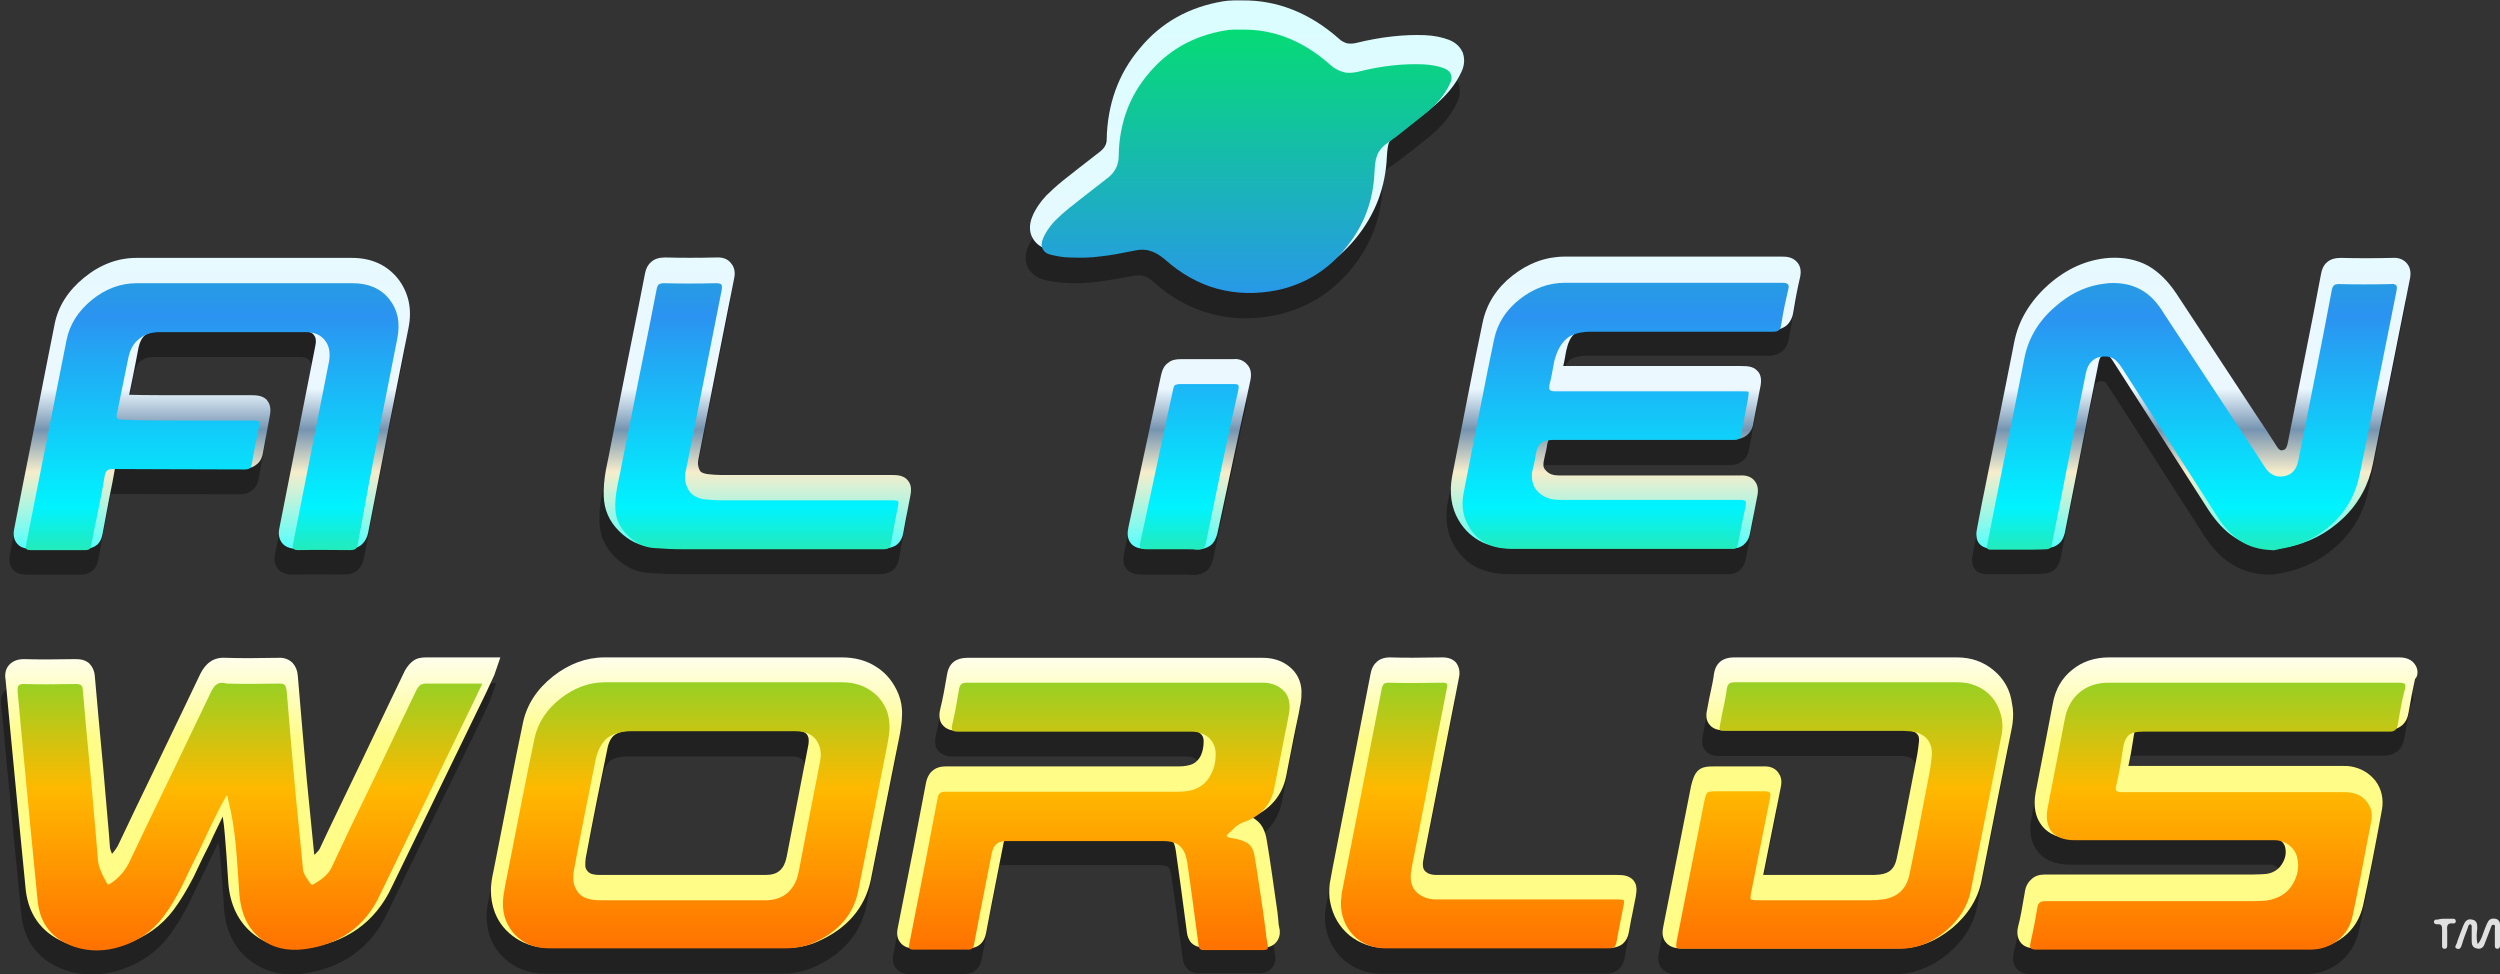 <?xml version="1.0" encoding="utf-8"?>
<!-- Generator: Adobe Illustrator 24.0.3, SVG Export Plug-In . SVG Version: 6.00 Build 0)  -->
<svg version="1.1" id="Layer_1" xmlns="http://www.w3.org/2000/svg" xmlns:xlink="http://www.w3.org/1999/xlink" x="0px" y="0px"
	 viewBox="0 0 582.6 227" style="enable-background:new 0 0 582.6 227;" xml:space="preserve">
<rect x="0" y="0" width="582.6" height="227" fill="#333333" stroke="none"/>
<style type="text/css">
	.st0{fill:#212121;}
	.st1{fill:url(#SVGID_1_);}
	.st2{fill:url(#SVGID_2_);}
	.st3{fill:url(#SVGID_3_);}
	.st4{fill:url(#SVGID_4_);}
	.st5{fill:url(#SVGID_5_);}
	.st6{fill:url(#SVGID_6_);}
	.st7{fill:url(#SVGID_7_);}
	.st8{fill:url(#SVGID_8_);}
	.st9{fill:url(#SVGID_9_);}
	.st10{fill:url(#SVGID_10_);}
	.st11{fill:url(#SVGID_11_);}
	.st12{fill:url(#SVGID_12_);}
	.st13{fill:url(#SVGID_13_);}
	.st14{fill-rule:evenodd;clip-rule:evenodd;fill:#E0E0E0;}
</style>
<g>
	<path class="st0" d="M375.9,209.9l-40.4,0c-1.6,0-2,0-2,0c-1.7-0.1-2.2-0.7-2.4-0.9c-0.3-0.3-0.6-0.8-0.5-2
		c0.1-0.5,0.2-1.1,0.3-1.7c3.1-15.9,5.8-29.7,8.1-41.4c0.3-1.4,0-2.6-0.7-3.5c-0.7-0.8-1.8-1.2-3.1-1.2c-5.1,0.1-9.2,0.1-12.3,0
		c-1.6,0-2.7,0.6-3.2,1.2c-0.7,0.6-1.1,1.5-1.3,2.6c-1.9,10-4.9,25-8.8,45c-0.5,2.6-0.6,3.4-0.7,3.8c-0.2,1.6-0.2,3.2,0.1,4.5
		c0.6,3.1,2.1,5.7,4.5,7.7c2.4,1.9,5.2,2.9,8.4,2.9c1.9,0,10.4,0,26,0c14.6,0,23.3,0,26.2,0c0,0,0.1,0,0.1,0c1.1,0,2.1-0.3,2.9-0.9
		c0.8-0.7,1.3-1.6,1.5-2.8c0.2-1.1,0.7-3.9,1.6-8.3c0.2-1.3,0.4-2.7-0.6-3.8C378.6,210,377.2,209.9,375.9,209.9z"/>
	<path class="st0" d="M299.4,161.3c-1.6-1.3-3.7-2-6.1-2h-34.4c-18.1,0-29.4,0-34.5,0c-1.3,0-2.3,0.3-3.1,0.9
		c-0.9,0.7-1.4,1.7-1.6,3c-0.5,3-1,5.7-1.6,8.1c-0.4,1.7-0.1,3.1,0.8,3.9c1,1,2.3,1.1,3.3,1.1c5.2,0,16.8,0,35.5,0
		c10.5,0,16.8,0,18.9,0c1,0,1.7,0.2,2.2,0.7c0.3,0.3,0.7,0.7,0.7,1.8c0,1.4-0.3,2.7-0.9,3.7c-0.5,0.8-1.1,1.3-1.8,1.6
		c-0.8,0.3-1.8,0.5-3,0.5c-20,0-38.3,0-54.3,0c-1.2,0-2.1,0.2-2.9,0.8c-0.9,0.6-1.5,1.6-1.8,3c-1.6,8.5-3.8,19.9-6.6,33.9
		c-0.1,0.5-0.4,2,0.5,3.2c0.5,0.7,1.4,1.5,3.2,1.5c0,0,0.1,0,0.1,0c4.2,0,8.4,0,12.6,0c1.6,0,2.5-0.6,3-1.1c0.6-0.6,1-1.4,1.2-2.5
		c0.2-1.3,1.6-8.3,4.1-21.1c0.1-0.4,0.1-0.5,0.2-0.6c0.1,0,0.2-0.1,0.5-0.1c20.3,0,32.5,0,36.5,0c1.5,0,2,0.4,2.1,0.4
		c0.3,0.2,0.6,0.9,0.8,2.2c0.6,4.2,1.5,10.6,2.6,19.1c0.1,1,0.5,1.8,1,2.4c0.5,0.5,1.4,1.1,2.9,1.1c5.5,0,10.2,0,13.8,0
		c2.2,0.1,3.1-1.1,3.5-1.8c0.6-1.1,0.5-2.2,0.3-2.9c-0.1-0.4-0.2-1-0.2-1.6c-0.1-1-0.2-1.7-0.2-1.9l-1.2-8.4
		c-0.5-3.3-0.9-6.2-1.3-8.4c-0.3-1.9-1-3.5-2.2-4.5c-0.4-0.3-0.8-0.6-1.2-0.9c4.3-1.8,7-5.1,7.9-9.4c1.5-7.7,2.5-12.8,3-15
		c0.2-1.1,0.3-1.8,0.4-2l0-0.2c0.2-1,0.2-1.9,0.2-2.8C302.2,164.7,301.2,162.7,299.4,161.3z"/>
	<path class="st0" d="M463.6,162.2c-2.4-2-5.2-3-8.6-3c-1.9,0-10.6,0-25.8,0c-13.7,0-22.2,0-26.1,0c-1.3,0-2.3,0.3-3.1,0.9
		c-0.9,0.7-1.4,1.7-1.6,3.1c-0.1,1-0.4,2.3-0.7,3.8c-0.2,0.9-0.5,2.2-0.8,4c-0.3,1.3-0.5,2.7,0.5,3.9c1,1.2,2.4,1.3,3.7,1.3h41.3
		c0.6,0,1,0,1.1,0c1,0.1,1.8,0.3,2.2,0.8c0.2,0.2,0.6,0.5,0.5,1.8c-0.1,0.9-0.2,1.9-0.4,3c-0.1,0.6-0.3,1.6-0.6,3.1
		c-1.6,8.4-3,15.6-4.2,21.2c-0.5,2.3-1.6,3.4-3.9,3.7c-0.7,0.1-1.5,0.1-2.3,0.1l-24.9,0l4.1-20.5c0.1-0.5,0.4-2-0.5-3.2
		c-0.5-0.8-1.5-1.7-3.6-1.6c-1.5,0-3.4,0-5.6,0c-2.5,0-4.4,0-5.7,0c-1.7,0-2.9,0.1-3.8,0.9c-0.9,0.8-1.3,2-1.7,3.6l-6.5,32.9
		c-0.1,0.6-0.5,2.3,0.6,3.6c1.1,1.4,2.9,1.4,3.5,1.4c7.5,0,24.6,0,50.9,0c4.4,0,8.5-1.6,12.3-4.7c3.7-3.1,6.1-6.9,6.9-11.2
		c2.9-14.6,5-25.5,6.5-32.8c0.6-3,0.7-3.5,0.7-3.7c0.2-1.6,0.2-3.1-0.1-4.5C467.5,166.8,466,164.2,463.6,162.2z"/>
	<path class="st0" d="M561.6,160.6c-1.1-1.4-3-1.4-3.6-1.4c-3.8,0-14.9,0-34.1,0h-33.4c-3.4,0-6.3,1-8.6,2.9
		c-2.4,1.9-3.9,4.5-4.5,7.8c-0.9,4.6-2.2,11.6-4,20.7c-0.6,3.3-0.1,5.9,1.5,7.9c1.6,2,4.2,3,7.5,3h38.8c4.6,0,7.1,0,7.7,0
		c0.7,0,1.3,0.2,1.7,0.5c0.4,0.3,0.7,0.7,0.9,1.3c0.3,1.2,0.2,2.3-0.4,3.5c-0.6,1.2-1.4,2-2.6,2.5c-0.5,0.2-1.2,0.4-1.9,0.4
		c-0.3,0-1,0.1-2.6,0.1h-24.2c-9.7,0-17.7,0-24.2,0c-1.3,0-2.3,0.3-3.1,1c-0.8,0.7-1.4,1.6-1.6,2.9c-0.6,3.6-1.1,6.4-1.6,8.2
		c-0.4,1.7-0.1,3,0.8,4c1,1,2.4,1.1,3.3,1.1c9.4,0,30.8,0,63.7,0c3.1,0,5.8-0.9,8.1-2.7c2.3-1.8,3.8-4.3,4.5-7.3
		c1.3-6,2.8-13.5,4.4-22.4c0.4-2.4-0.1-4.7-1.5-6.6c-1.4-1.8-3.4-3-5.8-3.4c-0.5-0.1-1.1-0.1-1.7-0.1h-1.4c-24.6,0-40.6,0-48.7,0
		c0.4-1.8,0.8-4,1.2-6.7c0.1-0.9,0.3-1.4,0.4-1.5c0.2-0.1,0.6-0.2,1.5-0.2c28.6,0,47.9,0,57.4,0c1.4,0,2.5-0.4,3.3-1.1
		c0.8-0.7,1.3-1.7,1.5-3c0.6-3.5,1.1-6.1,1.5-7.8C562.4,163.8,562.8,162,561.6,160.6z"/>
	<path class="st0" d="M338.9,127.2c1.4,2.4,3.3,4.1,5.6,5.2c2,0.9,4.4,1.4,7,1.4l51.2,0c0.1,0,0.1,0,0.2,0c1.2,0,2.1-0.5,2.5-0.9
		c0.7-0.6,1.2-1.4,1.4-2.5c0.7-3.7,1.3-6.6,1.7-8.7c0.1-0.5,0.5-2.2-0.5-3.5c-0.7-1-1.9-1.5-3.5-1.4c-2.3,0-12.8,0-31,0h-11.2
		c-1.3,0-2.2-0.3-2.9-1c-0.6-0.5-0.8-1.1-0.7-2c0-0.1,0.1-0.6,0.3-1.5c0.3-1.1,0.4-1.8,0.5-2.3c0.1-0.9,0.3-1.3,0.4-1.5
		c0.2-0.1,0.6-0.1,1.5-0.1c21.9,0,35.5,0,41.6,0c1.2,0,2.2-0.3,3-0.9c0.6-0.5,1.4-1.3,1.6-2.9c0.6-3.1,1.1-5.7,1.5-7.8
		c0.3-1.3,0.7-3.3-0.7-4.5c-0.9-0.9-2.1-1-3.8-1c-15.2,0-29,0-41.3,0c0.1-0.3,0.1-0.6,0.2-0.9l0.5-2.7c0.4-1.8,1-3.1,1.8-3.8
		c0.8-0.6,2.2-1,4-1c21,0,35.3,0,42.3,0c1.4,0,2.5-0.4,3.4-1.2c0.7-0.7,1.2-1.6,1.4-2.9c0.5-3.1,1-5.7,1.5-7.8
		c0.6-2.2-0.1-3.4-0.7-4c-1-1.1-2.4-1.2-3.4-1.2c-3.8,0-12.5,0-25.8,0h-24.8c-4.4,0-8.5,1.5-12.2,4.4c-3.7,2.9-6.1,6.6-7,11
		c-1,4.7-2.2,10.7-3.6,17.9c-2.2,11.3-3.4,17.3-3.5,17.9C336.7,120.9,337.2,124.3,338.9,127.2z"/>
	<path class="st0" d="M243.3,65.2c1.5,0.4,3.1,0.6,4.8,0.7c2.5,0.2,5.2,0.1,8.2-0.3c2-0.3,4.6-0.7,7.8-1.3c0.9-0.2,1.7-0.2,2.4,0
		c0.7,0.2,1.4,0.6,2.2,1.3c4.1,3.7,8.6,6.2,13.4,7.5c2.7,0.7,5.4,1.1,8.2,1.1c2.4,0,4.8-0.3,7.2-0.8c6.9-1.5,12.8-5.1,17.4-10.7
		c4.6-5.6,7-12,7.3-19.1c0.1-1.9,0.3-2.7,0.4-3c0.2-0.7,0.6-1.2,1.2-1.6c1.3-0.9,2.9-2.1,4.6-3.4c1-0.8,2.4-1.9,4.4-3.5
		c3.1-2.5,5.4-5.2,6.8-8.3l0,0c0.9-1.9,0.6-3.5,0.3-4.4c-0.4-0.9-1.2-2.2-3.2-3c-1.6-0.6-3.4-1-5.6-1.1c-4.9-0.2-10.3,0.4-16,1.8
		c-0.8,0.2-1.5,0.2-2.2,0.1c-0.6-0.2-1.3-0.5-1.9-1.1c-6.8-6-14.4-9-22.5-8.9l-2,0c-0.9,0-1.7,0.1-2.4,0.2
		c-7.9,1.3-14.5,4.9-19.5,11c-5,5.9-7.5,13-7.7,21.1c0,1.2-0.5,2.1-1.5,2.9c-3.9,3-6.8,5.3-8.7,6.8c-1.6,1.3-2.9,2.5-3.9,3.5
		c-1.4,1.5-2.5,3.1-3.2,4.8c-0.9,2.1-0.6,3.8-0.1,4.8C240,63.2,241,64.6,243.3,65.2z"/>
	<path class="st0" d="M463.1,133.8c0.7,0,2.9,0,6.4,0c2.7,0,5,0,6.7-0.1c1.6-0.1,2.5-0.8,3.1-1.5c0.4-0.6,0.7-1.2,0.9-2.1l2.2-11.1
		c2.5-12.7,4.4-22.3,5.7-28.7c0.2-0.9,0.5-1.2,0.6-1.2c0.1-0.1,0.4-0.3,1.4-0.2c0.1,0,0.2,0,0.5,0.2c0.1,0.1,0.4,0.4,0.9,1.2
		l22.2,34.6c1.8,2.7,3.8,4.9,6,6.3c2.5,1.7,5.4,2.6,8.7,2.7c0.2,0,0.4,0,0.7,0c0.4,0,0.9,0,1.3-0.1c0.3-0.1,0.8-0.2,1.5-0.3
		c5-0.9,9.4-3.2,13.1-6.7c3.7-3.5,6-7.8,7-12.8c1-4.9,1.7-8.5,2.2-10.9l6.4-32.1c0.3-1.4,0.1-2.6-0.6-3.5c-0.8-1-1.9-1.5-3.5-1.4
		c-4.2,0.1-8.3,0.1-12,0c-1.3,0-2.4,0.3-3.2,1l-0.1,0.1c-0.7,0.6-1.1,1.5-1.3,2.6c-1.3,6.9-2.4,12.6-3.3,17l-4.5,22.6
		c-0.3,1.3-0.7,1.4-1.1,1.5c-0.3,0.1-0.8,0.2-1.5-1c-0.5-0.8-1.2-1.9-2-3.1c-1.1-1.7-1.8-2.7-2-3l-19.4-29.5c-1.9-2.8-4-4.9-6.4-6.3
		l0,0c-2.7-1.5-5.8-2.1-9.2-1.9c-5.2,0.4-9.9,2.5-14.2,6.3c-4.2,3.8-6.9,8.2-7.9,13.3c-0.3,1.5-2.5,12.8-6.8,33.9
		c-1.1,5.3-1.6,8.3-1.8,9.2c-0.2,1-0.3,1.5-0.2,2.1C459.6,132.4,460.8,133.9,463.1,133.8z"/>
	<path class="st0" d="M115.6,159.2l-4.4,0c-2.9,0-5.1,0-6.5,0c-2.5,0-4.7,0-6.4,0c-1.2,0-2.2,0.2-3,0.8c-0.7,0.5-1.3,1.2-1.9,2.2
		c-1.7,3.5-5,10.4-9.9,20.7c-4.1,8.6-7.5,15.5-9.9,20.7c-0.2,0.5-0.6,0.9-1.1,1.4c0,0-0.1,0.1-0.2,0.2c-0.1-0.2-0.1-0.3-0.1-0.3
		c0,0,0,0,0,0l-1.7-17.1c-0.6-6.6-1.3-14.8-2.1-24.3c-0.1-1.3-0.5-2.2-1.2-3c-0.8-0.8-1.9-1.3-3.4-1.2c-5,0.1-9,0.1-12.1,0
		c-1.5-0.1-2.7,0.2-3.7,0.9c-0.9,0.6-1.7,1.6-2.3,2.8c-2,4.2-5.2,10.9-9.5,19.8c-4.2,8.6-7.3,15.2-9.5,19.8c-0.4,0.9-1,1.7-1.6,2.4
		c-0.3-0.7-0.5-1.3-0.5-1.8c-0.2-3.2-0.8-9.2-1.5-17.7c-0.9-9.7-1.6-17.1-2-21.9c-0.1-1.3-0.6-2.3-1.3-3c-0.8-0.7-1.8-1-3.1-1
		c-5.1,0.1-9.1,0.1-12.1,0c-2,0-3,0.8-3.6,1.5c-1,1.2-0.8,2.8-0.7,3.3c0.2,2.1,0.5,5.4,0.9,9.7l2,20.9c0.9,9.2,1.5,15.3,1.8,18.4
		c0.7,6.2,4.2,10.6,10.3,12.7c2,0.7,4,1,6.2,1c2.2,0,4.6-0.4,6.9-1.2c4.5-1.5,8.2-4.1,11-7.8c1.5-2,3.1-4.6,4.7-7.7
		c1.6-3.4,2.8-5.9,3.7-7.6c1.3-2.9,2.4-5,3.1-6.5c0.2,1.3,0.4,2.8,0.5,4.3c0.2,2.4,0.5,6.1,0.8,11.1c0.4,5.2,2.4,9.3,6,12.1
		c3.4,2.6,7.5,3.7,12.3,3.1c4.5-0.6,8.4-2,11.8-4.4c3.4-2.4,6.1-5.7,8-9.8l22-45.3c0.3-0.6,0.9-2,1.9-4.1L115.6,159.2z M51,164.9
		C51,164.9,51,164.9,51,164.9L51,164.9L51,164.9z"/>
	<path class="st0" d="M286.4,89.7c-4.1,0-8.2,0-12.3,0c-1.1,0-2.1,0.2-2.8,0.8c-0.9,0.6-1.4,1.5-1.7,2.8c-0.2,0.9-1.7,8.1-4.7,21.9
		l-2.9,13.5c-0.3,1.4-0.4,2.8,0.6,4c1,1.1,2.4,1.2,3.7,1.2h5.7c0.7,0,1.7,0,3,0c1.1,0,2,0,2.8,0.1c0.1,0,0.2,0,0.4,0
		c1.1,0,2.1-0.3,2.9-0.9c0.8-0.6,1.3-1.6,1.6-2.8c3-14.1,5.6-26.1,7.7-35.7c0.4-2-0.2-3.1-0.8-3.7C288.5,89.6,286.9,89.6,286.4,89.7
		z"/>
	<path class="st0" d="M143.2,129.7c2.3,2.3,4.9,3.6,7.9,3.8c2.5,0.2,5,0.3,7.3,0.3c2.4,0,9.7,0,21.8,0c13.8,0,22,0,24.8,0
		c1,0,1.8-0.2,2.6-0.6c0.7-0.4,1.6-1.3,1.9-3c0.1-0.8,0.7-3.7,1.6-8.4c0.2-1,0.5-2.6-0.5-3.8c-1-1.3-2.7-1.3-3.7-1.3h-36.1
		c-2,0-3.1,0-3.5,0c-1.3,0-2.4-0.1-3.3-0.2c-0.8-0.1-1.3-0.3-1.6-0.5c-0.4-0.3-0.6-1-0.7-1.5c0-0.2-0.1-0.5,0-1
		c0-0.2,0.1-0.8,0.3-1.7c1.7-8.7,4.4-22.4,8.1-41c0.3-1.4,0-2.6-0.7-3.4c-0.5-0.7-1.5-1.5-3.4-1.4c-4.2,0.1-8.3,0.1-12,0
		c-1.3,0-2.4,0.3-3.2,1l-0.1,0.1c-0.7,0.6-1.2,1.5-1.4,2.7c-0.7,3.6-2,10.3-4,20.1c-1.7,8.5-3,15.2-4,20.1c-0.2,1.2-0.6,3-1.1,5.5
		c-0.4,2.3-0.6,4.4-0.5,6.2C139.8,124.8,141,127.5,143.2,129.7z"/>
	<path class="st0" d="M3.3,133l0.1,0.1c0.9,0.7,2,0.8,2.7,0.8c6.3,0,10.5,0,12.7,0c1.2,0,2.2-0.4,2.9-1c0.6-0.6,1-1.4,1.2-2.5
		c0.3-1.6,0.8-4.2,1.5-8c0.6-3,1.1-5.4,1.4-7.3c6.8,0,16.8,0.1,30,0.1c1.2,0,2.2-0.3,2.9-0.9c0.9-0.6,1.4-1.6,1.6-2.9
		c0.3-1.7,0.8-4.4,1.5-8.1c0.3-1.3,0.4-2.8-0.5-3.9l-0.1-0.2c-1-1-2.3-1.1-3.7-1.1c-1.5,0-6.6,0-15.2,0c-5.2,0-9.6,0-13.2-0.1
		c0.4-2,1.2-5.7,2.2-11.1c0.3-1.2,0.7-2.1,1.5-2.8c0.8-0.6,1.7-0.9,3-0.9c15,0,26.5,0,34,0c1.7,0,2.1,0.6,2.3,0.8
		c0.3,0.4,0.7,1,0.4,2.5c-2.8,14.2-5.6,28.5-8.4,42.6c-0.1,0.5-0.4,2.1,0.6,3.4c0.7,0.9,1.9,1.4,3.4,1.4c4.6-0.1,8.7,0,12,0
		c1.3,0,2.4-0.3,3.2-1l0.1-0.1c0.7-0.7,1.2-1.6,1.4-2.7c3.5-18.1,6.7-34.2,9.4-47.7c0.9-4.4,0-8.3-2.5-11.5
		c-2.6-3.2-6.2-4.8-10.7-4.8H30.8c-4.3,0-8.4,1.5-12.2,4.6c-3.7,3-6.1,6.7-6.9,11c-0.9,4.6-2.5,12.5-4.7,23.8
		c-2,10.1-3.6,18-4.7,23.8C1.9,131.2,2.6,132.4,3.3,133z"/>
	<path class="st0" d="M208.4,167.8c-1.1-2.7-2.8-4.9-5.2-6.4c-2.3-1.5-5-2.2-8-2.2l-55.3,0c-4.3,0-8.3,1.5-12,4.4
		c-3.8,3-6.1,6.6-7,10.7c-0.9,4.3-2.1,10.1-3.5,17.4c-1.7,8.6-2.8,14.4-3.4,17.3c-0.4,1.8-0.6,3.3-0.6,4.5c0,1.8,0.3,3.5,0.9,5.1
		c1,2.6,2.7,4.6,5,6.1c2.3,1.5,4.9,2.2,7.9,2.2c30.4,0,48.6,0,54.7,0c2.9,0,5.5-0.5,7.7-1.5c6.8-3,10.9-7.8,12.3-14.2
		c1.3-6.5,3.6-18,6.8-34.1c0.3-1.7,0.5-3.2,0.5-4.4C209.3,171,209,169.3,208.4,167.8z M187.3,180c-1.9,9.8-3.6,18.5-5,25.8
		c-0.3,1.4-0.8,2.4-1.6,3.1c-0.8,0.7-1.9,1-3.3,1c-11.9,0-24.9,0-38.6,0c-1.2,0-1.8-0.2-2.1-0.3c-0.4-0.2-0.8-0.5-1-0.9
		c-0.2-0.3-0.3-0.6-0.3-1l0-0.1c0-0.3,0-0.8,0.1-1.6c1.7-9.1,3.4-17.6,5-25.3c0.3-1.7,0.9-2.8,1.7-3.4c0.8-0.6,2.1-1,3.8-1l19.1,0
		c10.8,0,17.2,0,19.4,0c2.4,0,2.7,1,2.9,1.6C187.4,178.4,187.5,179.1,187.3,180z"/>
	<linearGradient id="SVGID_1_" gradientUnits="userSpaceOnUse" x1="345.463" y1="203.952" x2="345.463" y2="-36.852">
		<stop  offset="0.13" style="stop-color:#FFFC87"/>
		<stop  offset="0.226" style="stop-color:#FFFFFF"/>
		<stop  offset="0.316" style="stop-color:#55FFFC"/>
		<stop  offset="0.39" style="stop-color:#F6EDCB"/>
		<stop  offset="0.431" style="stop-color:#7694B1"/>
		<stop  offset="0.471" style="stop-color:#ECF8FF"/>
		<stop  offset="1" style="stop-color:#D4FFFF"/>
	</linearGradient>
	<path class="st1" d="M376.9,203.9l-40.4,0c-1.6,0-2,0-2,0c-1.7-0.1-2.2-0.7-2.4-0.9c-0.3-0.3-0.6-0.8-0.5-2
		c0.1-0.5,0.2-1.1,0.3-1.7c3.1-15.9,5.8-29.7,8.1-41.4c0.3-1.4,0-2.6-0.7-3.5c-0.7-0.8-1.8-1.2-3.1-1.2c-5.1,0.1-9.2,0.1-12.3,0
		c-1.6,0-2.7,0.6-3.2,1.2c-0.7,0.6-1.1,1.5-1.3,2.6c-1.9,10-4.9,25-8.8,45c-0.5,2.6-0.6,3.4-0.7,3.8c-0.2,1.6-0.2,3.2,0.1,4.5
		c0.6,3.1,2.1,5.7,4.5,7.7c2.4,1.9,5.2,2.9,8.4,2.9c1.9,0,10.4,0,26,0c14.6,0,23.3,0,26.2,0c0,0,0.1,0,0.1,0c1.1,0,2.1-0.3,2.9-0.9
		c0.8-0.7,1.3-1.6,1.5-2.8c0.2-1.1,0.7-3.9,1.6-8.3c0.2-1.3,0.4-2.7-0.6-3.8C379.6,204,378.2,203.9,376.9,203.9z"/>
	<linearGradient id="SVGID_2_" gradientUnits="userSpaceOnUse" x1="256.187" y1="203.952" x2="256.187" y2="-36.852">
		<stop  offset="0.13" style="stop-color:#FFFC87"/>
		<stop  offset="0.226" style="stop-color:#FFFFFF"/>
		<stop  offset="0.316" style="stop-color:#55FFFC"/>
		<stop  offset="0.39" style="stop-color:#F6EDCB"/>
		<stop  offset="0.431" style="stop-color:#7694B1"/>
		<stop  offset="0.471" style="stop-color:#ECF8FF"/>
		<stop  offset="1" style="stop-color:#D4FFFF"/>
	</linearGradient>
	<path class="st2" d="M300.4,155.3c-1.6-1.3-3.7-2-6.1-2h-34.4c-18.1,0-29.4,0-34.5,0c-1.3,0-2.3,0.3-3.1,0.9
		c-0.9,0.7-1.4,1.7-1.6,3c-0.5,3-1,5.7-1.6,8.1c-0.4,1.7-0.1,3.1,0.8,3.9c1,1,2.3,1.1,3.3,1.1c5.2,0,16.8,0,35.5,0
		c10.5,0,16.8,0,18.9,0c1,0,1.7,0.2,2.2,0.7c0.3,0.3,0.7,0.7,0.7,1.8c0,1.4-0.3,2.7-0.9,3.7c-0.5,0.8-1.1,1.3-1.8,1.6
		c-0.8,0.3-1.8,0.5-3,0.5c-20,0-38.3,0-54.3,0c-1.2,0-2.1,0.2-2.9,0.8c-0.9,0.6-1.5,1.6-1.8,3c-1.6,8.5-3.8,19.9-6.6,33.9
		c-0.1,0.5-0.4,2,0.5,3.2c0.5,0.7,1.4,1.5,3.2,1.5c0,0,0.1,0,0.1,0c4.2,0,8.4,0,12.6,0c1.6,0,2.5-0.6,3-1.1c0.6-0.6,1-1.4,1.2-2.5
		c0.2-1.3,1.6-8.3,4.1-21.1c0.1-0.4,0.1-0.5,0.2-0.6c0.1,0,0.2-0.1,0.5-0.1c20.3,0,32.5,0,36.5,0c1.5,0,2,0.4,2.1,0.4
		c0.3,0.2,0.6,0.9,0.8,2.2c0.6,4.2,1.5,10.6,2.6,19.1c0.1,1,0.5,1.8,1,2.4c0.5,0.5,1.4,1.1,2.9,1.1c5.5,0,10.2,0,13.8,0
		c2.2,0.1,3.1-1.1,3.5-1.8c0.6-1.1,0.5-2.2,0.3-2.9c-0.1-0.4-0.2-1-0.2-1.6c-0.1-1-0.2-1.7-0.2-1.9l-1.2-8.4
		c-0.5-3.3-0.9-6.2-1.3-8.4c-0.3-1.9-1-3.5-2.2-4.5c-0.4-0.3-0.8-0.6-1.2-0.9c4.3-1.8,7-5.1,7.9-9.4c1.5-7.7,2.5-12.8,3-15
		c0.2-1.1,0.3-1.8,0.4-2l0-0.2c0.2-1,0.2-1.9,0.2-2.8C303.2,158.7,302.2,156.7,300.4,155.3z"/>
	<linearGradient id="SVGID_3_" gradientUnits="userSpaceOnUse" x1="428.58" y1="203.952" x2="428.58" y2="-36.852">
		<stop  offset="0.13" style="stop-color:#FFFC87"/>
		<stop  offset="0.226" style="stop-color:#FFFFFF"/>
		<stop  offset="0.316" style="stop-color:#55FFFC"/>
		<stop  offset="0.39" style="stop-color:#F6EDCB"/>
		<stop  offset="0.431" style="stop-color:#7694B1"/>
		<stop  offset="0.471" style="stop-color:#ECF8FF"/>
		<stop  offset="1" style="stop-color:#D4FFFF"/>
	</linearGradient>
	<path class="st3" d="M464.6,156.2c-2.4-2-5.2-3-8.6-3c-1.9,0-10.6,0-25.8,0c-13.7,0-22.2,0-26.1,0c-1.3,0-2.3,0.3-3.1,0.9
		c-0.9,0.7-1.4,1.7-1.6,3.1c-0.1,1-0.4,2.3-0.7,3.8c-0.2,0.9-0.5,2.2-0.8,4c-0.3,1.3-0.5,2.7,0.5,3.9c1,1.2,2.4,1.3,3.7,1.3h41.3
		c0.6,0,1,0,1.1,0c1,0.1,1.8,0.3,2.2,0.8c0.2,0.2,0.6,0.5,0.5,1.8c-0.1,0.9-0.2,1.9-0.4,3c-0.1,0.6-0.3,1.6-0.6,3.1
		c-1.6,8.4-3,15.6-4.2,21.2c-0.5,2.3-1.6,3.4-3.9,3.7c-0.7,0.1-1.5,0.1-2.3,0.1l-24.9,0l4.1-20.5c0.1-0.5,0.4-2-0.5-3.2
		c-0.5-0.8-1.5-1.7-3.6-1.6c-1.5,0-3.4,0-5.6,0c-2.5,0-4.4,0-5.7,0c-1.7,0-2.9,0.1-3.8,0.9c-0.9,0.8-1.3,2-1.7,3.6l-6.5,32.9
		c-0.1,0.6-0.5,2.3,0.6,3.6c1.1,1.4,2.9,1.4,3.5,1.4c7.5,0,24.6,0,50.9,0c4.4,0,8.5-1.6,12.3-4.7c3.7-3.1,6.1-6.9,6.9-11.2
		c2.9-14.6,5-25.5,6.5-32.8c0.6-3,0.7-3.5,0.7-3.7c0.2-1.6,0.2-3.1-0.1-4.5C468.5,160.8,467,158.2,464.6,156.2z"/>
	<linearGradient id="SVGID_4_" gradientUnits="userSpaceOnUse" x1="516.907" y1="203.952" x2="516.907" y2="-36.852">
		<stop  offset="0.13" style="stop-color:#FFFC87"/>
		<stop  offset="0.226" style="stop-color:#FFFFFF"/>
		<stop  offset="0.316" style="stop-color:#55FFFC"/>
		<stop  offset="0.39" style="stop-color:#F6EDCB"/>
		<stop  offset="0.431" style="stop-color:#7694B1"/>
		<stop  offset="0.471" style="stop-color:#ECF8FF"/>
		<stop  offset="1" style="stop-color:#D4FFFF"/>
	</linearGradient>
	<path class="st4" d="M562.6,154.6c-1.1-1.4-3-1.4-3.6-1.4c-3.8,0-14.9,0-34.1,0h-33.4c-3.4,0-6.3,1-8.6,2.9
		c-2.4,1.9-3.9,4.5-4.5,7.8c-0.9,4.6-2.2,11.6-4,20.7c-0.6,3.3-0.1,5.9,1.5,7.9c1.6,2,4.2,3,7.5,3h38.8c4.6,0,7.1,0,7.7,0
		c0.7,0,1.3,0.2,1.7,0.5c0.4,0.3,0.7,0.7,0.9,1.3c0.3,1.2,0.2,2.3-0.4,3.5c-0.6,1.2-1.4,2-2.6,2.5c-0.5,0.2-1.2,0.4-1.9,0.4
		c-0.3,0-1,0.1-2.6,0.1h-24.2c-9.7,0-17.7,0-24.2,0c-1.3,0-2.3,0.3-3.1,1c-0.8,0.7-1.4,1.6-1.6,2.9c-0.6,3.6-1.1,6.4-1.6,8.2
		c-0.4,1.7-0.1,3,0.8,4c1,1,2.4,1.1,3.3,1.1c9.4,0,30.8,0,63.7,0c3.1,0,5.8-0.9,8.1-2.7c2.3-1.8,3.8-4.3,4.5-7.3
		c1.3-6,2.8-13.5,4.4-22.4c0.4-2.4-0.1-4.7-1.5-6.6c-1.4-1.8-3.4-3-5.8-3.4c-0.5-0.1-1.1-0.1-1.7-0.1h-1.4c-24.6,0-40.6,0-48.7,0
		c0.4-1.8,0.8-4,1.2-6.7c0.1-0.9,0.3-1.4,0.4-1.5c0.2-0.1,0.6-0.2,1.5-0.2c28.6,0,47.9,0,57.4,0c1.4,0,2.5-0.4,3.3-1.1
		c0.8-0.7,1.3-1.7,1.5-3c0.6-3.5,1.1-6.1,1.5-7.8C563.4,157.8,563.8,156,562.6,154.6z"/>
	<linearGradient id="SVGID_5_" gradientUnits="userSpaceOnUse" x1="378.923" y1="203.952" x2="378.923" y2="-36.852">
		<stop  offset="0.13" style="stop-color:#FFFC87"/>
		<stop  offset="0.226" style="stop-color:#FFFFFF"/>
		<stop  offset="0.316" style="stop-color:#55FFFC"/>
		<stop  offset="0.39" style="stop-color:#F6EDCB"/>
		<stop  offset="0.431" style="stop-color:#7694B1"/>
		<stop  offset="0.471" style="stop-color:#ECF8FF"/>
		<stop  offset="1" style="stop-color:#D4FFFF"/>
	</linearGradient>
	<path class="st5" d="M339.9,121.2c1.4,2.4,3.3,4.1,5.6,5.2c2,0.9,4.4,1.4,7,1.4l51.2,0c0.1,0,0.1,0,0.2,0c1.2,0,2.1-0.5,2.5-0.9
		c0.7-0.6,1.2-1.4,1.4-2.5c0.7-3.7,1.3-6.6,1.7-8.7c0.1-0.5,0.5-2.2-0.5-3.5c-0.7-1-1.9-1.5-3.5-1.4c-2.3,0-12.8,0-31,0h-11.2
		c-1.3,0-2.2-0.3-2.9-1c-0.6-0.5-0.8-1.1-0.7-2c0-0.1,0.1-0.6,0.3-1.5c0.3-1.1,0.4-1.8,0.5-2.3c0.1-0.9,0.3-1.3,0.4-1.5
		c0.2-0.1,0.6-0.1,1.5-0.1c21.9,0,35.5,0,41.6,0c1.2,0,2.2-0.3,3-0.9c0.6-0.5,1.4-1.3,1.6-2.9c0.6-3.1,1.1-5.7,1.5-7.8
		c0.3-1.3,0.7-3.3-0.7-4.5c-0.9-0.9-2.1-1-3.8-1c-15.2,0-29,0-41.3,0c0.1-0.3,0.1-0.6,0.2-0.9l0.5-2.7c0.4-1.8,1-3.1,1.8-3.8
		c0.8-0.6,2.2-1,4-1c21,0,35.3,0,42.3,0c1.4,0,2.5-0.4,3.4-1.2c0.7-0.7,1.2-1.6,1.4-2.9c0.5-3.1,1-5.7,1.5-7.8
		c0.6-2.2-0.1-3.4-0.7-4c-1-1.1-2.4-1.2-3.4-1.2c-3.8,0-12.5,0-25.8,0h-24.8c-4.4,0-8.5,1.5-12.2,4.4c-3.7,2.9-6.1,6.6-7,11
		c-1,4.7-2.2,10.7-3.6,17.9c-2.2,11.3-3.4,17.3-3.5,17.9C337.7,114.9,338.2,118.3,339.9,121.2z"/>
	<linearGradient id="SVGID_6_" gradientUnits="userSpaceOnUse" x1="290.572" y1="203.952" x2="290.572" y2="-36.852">
		<stop  offset="0.13" style="stop-color:#FFFC87"/>
		<stop  offset="0.226" style="stop-color:#FFFFFF"/>
		<stop  offset="0.316" style="stop-color:#55FFFC"/>
		<stop  offset="0.39" style="stop-color:#F6EDCB"/>
		<stop  offset="0.431" style="stop-color:#7694B1"/>
		<stop  offset="0.471" style="stop-color:#ECF8FF"/>
		<stop  offset="1" style="stop-color:#D4FFFF"/>
	</linearGradient>
	<path class="st6" d="M244.3,58.1c1.5,0.4,3.1,0.6,4.8,0.7c2.5,0.2,5.2,0.1,8.2-0.3c2-0.3,4.6-0.7,7.8-1.3c0.9-0.2,1.7-0.2,2.4,0
		c0.7,0.2,1.4,0.6,2.2,1.3c4.1,3.7,8.6,6.2,13.4,7.5c2.7,0.7,5.4,1.1,8.2,1.1c2.4,0,4.8-0.3,7.2-0.8c6.9-1.5,12.8-5.1,17.4-10.7
		c4.6-5.6,7-12,7.3-19.1c0.1-1.9,0.3-2.7,0.4-3c0.2-0.7,0.6-1.2,1.2-1.6c1.3-0.9,2.9-2.1,4.6-3.4c1-0.8,2.4-1.9,4.4-3.5
		c3.1-2.5,5.4-5.2,6.8-8.3l0,0c0.9-1.9,0.6-3.5,0.3-4.4c-0.4-0.9-1.2-2.2-3.2-3c-1.6-0.6-3.4-1-5.6-1.1c-4.9-0.2-10.3,0.4-16,1.8
		c-0.8,0.2-1.5,0.2-2.2,0.1c-0.6-0.2-1.3-0.5-1.9-1.1c-6.8-6-14.4-9-22.5-8.9l-2,0c-0.9,0-1.7,0.1-2.4,0.2
		c-7.9,1.3-14.5,4.9-19.5,11c-5,5.9-7.5,13-7.7,21.1c0,1.2-0.5,2.1-1.5,2.9c-3.9,3-6.8,5.3-8.7,6.8c-1.6,1.3-2.9,2.5-3.9,3.5
		c-1.4,1.5-2.5,3.1-3.2,4.8c-0.9,2.1-0.6,3.8-0.1,4.8C241,56.2,242,57.6,244.3,58.1z"/>
	<linearGradient id="SVGID_7_" gradientUnits="userSpaceOnUse" x1="510.88" y1="203.952" x2="510.88" y2="-36.852">
		<stop  offset="0.13" style="stop-color:#FFFC87"/>
		<stop  offset="0.226" style="stop-color:#FFFFFF"/>
		<stop  offset="0.316" style="stop-color:#55FFFC"/>
		<stop  offset="0.39" style="stop-color:#F6EDCB"/>
		<stop  offset="0.431" style="stop-color:#7694B1"/>
		<stop  offset="0.471" style="stop-color:#ECF8FF"/>
		<stop  offset="1" style="stop-color:#D4FFFF"/>
	</linearGradient>
	<path class="st7" d="M464.1,127.8c0.7,0,2.9,0,6.4,0c2.7,0,5,0,6.7-0.1c1.6-0.1,2.5-0.8,3.1-1.5c0.4-0.6,0.7-1.2,0.9-2.1l2.2-11.1
		c2.5-12.7,4.4-22.3,5.7-28.7c0.2-0.9,0.5-1.2,0.6-1.2c0.1-0.1,0.4-0.3,1.4-0.2c0.1,0,0.2,0,0.5,0.2c0.1,0.1,0.4,0.4,0.9,1.2
		l22.2,34.6c1.8,2.7,3.8,4.9,6,6.3c2.5,1.7,5.4,2.6,8.7,2.7c0.2,0,0.4,0,0.7,0c0.4,0,0.9,0,1.3-0.1c0.3-0.1,0.8-0.2,1.5-0.3
		c5-0.9,9.4-3.2,13.1-6.7c3.7-3.5,6-7.8,7-12.8c1-4.9,1.7-8.5,2.2-10.9l6.4-32.1c0.3-1.4,0.1-2.6-0.6-3.5c-0.8-1-1.9-1.5-3.5-1.4
		c-4.2,0.1-8.3,0.1-12,0c-1.3,0-2.4,0.3-3.2,1l-0.1,0.1c-0.7,0.6-1.1,1.5-1.3,2.6c-1.3,6.9-2.4,12.6-3.3,17l-4.5,22.6
		c-0.3,1.3-0.7,1.4-1.1,1.5c-0.3,0.1-0.8,0.2-1.5-1c-0.5-0.8-1.2-1.9-2-3.1c-1.1-1.7-1.8-2.7-2-3l-19.4-29.5c-1.9-2.8-4-4.9-6.4-6.3
		l0,0c-2.7-1.5-5.8-2.1-9.2-1.9c-5.2,0.4-9.9,2.5-14.2,6.3c-4.2,3.8-6.9,8.2-7.9,13.3c-0.3,1.5-2.5,12.8-6.8,33.9
		c-1.1,5.3-1.6,8.3-1.8,9.2c-0.2,1-0.3,1.5-0.2,2.1C460.6,126.4,461.8,127.9,464.1,127.8z"/>
	<linearGradient id="SVGID_8_" gradientUnits="userSpaceOnUse" x1="58.822" y1="203.952" x2="58.822" y2="-36.852">
		<stop  offset="0.13" style="stop-color:#FFFC87"/>
		<stop  offset="0.226" style="stop-color:#FFFFFF"/>
		<stop  offset="0.316" style="stop-color:#55FFFC"/>
		<stop  offset="0.39" style="stop-color:#F6EDCB"/>
		<stop  offset="0.431" style="stop-color:#7694B1"/>
		<stop  offset="0.471" style="stop-color:#ECF8FF"/>
		<stop  offset="1" style="stop-color:#D4FFFF"/>
	</linearGradient>
	<path class="st8" d="M116.6,153.2l-4.4,0c-2.9,0-5.1,0-6.5,0c-2.5,0-4.7,0-6.4,0c-1.2,0-2.2,0.2-3,0.8c-0.7,0.5-1.3,1.2-1.9,2.2
		c-1.7,3.5-5,10.4-9.9,20.7c-4.1,8.6-7.5,15.5-9.9,20.7c-0.2,0.5-0.6,0.9-1.1,1.4c0,0-0.1,0.1-0.2,0.2c-0.1-0.2-0.1-0.3-0.1-0.3
		c0,0,0,0,0,0l-1.7-17.1c-0.6-6.6-1.3-14.8-2.1-24.3c-0.1-1.3-0.5-2.2-1.2-3c-0.8-0.8-1.9-1.3-3.4-1.2c-5,0.1-9,0.1-12.1,0
		c-1.5-0.1-2.7,0.2-3.7,0.9c-0.9,0.6-1.7,1.6-2.3,2.8c-2,4.2-5.2,10.9-9.5,19.8c-4.2,8.6-7.3,15.2-9.5,19.8c-0.4,0.9-1,1.7-1.6,2.4
		c-0.3-0.7-0.5-1.3-0.5-1.8c-0.2-3.2-0.8-9.2-1.5-17.7c-0.9-9.7-1.6-17.1-2-21.9c-0.1-1.3-0.6-2.3-1.3-3c-0.8-0.7-1.8-1-3.1-1
		c-5.1,0.1-9.1,0.1-12.1,0c-2,0-3,0.8-3.6,1.5c-1,1.2-0.8,2.8-0.7,3.3c0.2,2.1,0.5,5.4,0.9,9.7l2,20.9c0.9,9.2,1.5,15.3,1.8,18.4
		c0.7,6.2,4.2,10.6,10.3,12.7c2,0.7,4,1,6.2,1c2.2,0,4.6-0.4,6.9-1.2c4.5-1.5,8.2-4.1,11-7.8c1.5-2,3.1-4.6,4.7-7.7
		c1.6-3.4,2.8-5.9,3.7-7.6c1.3-2.9,2.4-5,3.1-6.5c0.2,1.3,0.4,2.8,0.5,4.3c0.2,2.4,0.5,6.1,0.8,11.1c0.4,5.2,2.4,9.3,6,12.1
		c3.4,2.6,7.5,3.7,12.3,3.1c4.5-0.6,8.4-2,11.8-4.4c3.4-2.4,6.1-5.7,8-9.8l22-45.3c0.3-0.6,0.9-2,1.9-4.1L116.6,153.2z M52,158.9
		C52,158.9,52,158.9,52,158.9L52,158.9L52,158.9z"/>
	<linearGradient id="SVGID_9_" gradientUnits="userSpaceOnUse" x1="277.161" y1="203.952" x2="277.161" y2="-36.852">
		<stop  offset="0.13" style="stop-color:#FFFC87"/>
		<stop  offset="0.226" style="stop-color:#FFFFFF"/>
		<stop  offset="0.316" style="stop-color:#55FFFC"/>
		<stop  offset="0.39" style="stop-color:#F6EDCB"/>
		<stop  offset="0.431" style="stop-color:#7694B1"/>
		<stop  offset="0.471" style="stop-color:#ECF8FF"/>
		<stop  offset="1" style="stop-color:#D4FFFF"/>
	</linearGradient>
	<path class="st9" d="M287.4,83.7c-4.1,0-8.2,0-12.3,0c-1.1,0-2.1,0.2-2.8,0.8c-0.9,0.6-1.4,1.5-1.7,2.8c-0.2,0.9-1.7,8.1-4.7,21.9
		l-2.9,13.5c-0.3,1.4-0.4,2.8,0.6,4c1,1.1,2.4,1.2,3.7,1.2h5.7c0.7,0,1.7,0,3,0c1.1,0,2,0,2.8,0.1c0.1,0,0.2,0,0.4,0
		c1.1,0,2.1-0.3,2.9-0.9c0.8-0.6,1.3-1.6,1.6-2.8c3-14.1,5.6-26.1,7.7-35.7c0.4-2-0.2-3.1-0.8-3.7C289.5,83.6,287.9,83.6,287.4,83.7
		z"/>
	<linearGradient id="SVGID_10_" gradientUnits="userSpaceOnUse" x1="176.365" y1="203.952" x2="176.365" y2="-36.852">
		<stop  offset="0.13" style="stop-color:#FFFC87"/>
		<stop  offset="0.226" style="stop-color:#FFFFFF"/>
		<stop  offset="0.316" style="stop-color:#55FFFC"/>
		<stop  offset="0.39" style="stop-color:#F6EDCB"/>
		<stop  offset="0.431" style="stop-color:#7694B1"/>
		<stop  offset="0.471" style="stop-color:#ECF8FF"/>
		<stop  offset="1" style="stop-color:#D4FFFF"/>
	</linearGradient>
	<path class="st10" d="M144.2,123.7c2.3,2.3,4.9,3.6,7.9,3.8c2.5,0.2,5,0.3,7.3,0.3c2.4,0,9.7,0,21.8,0c13.8,0,22,0,24.8,0
		c1,0,1.8-0.2,2.6-0.6c0.7-0.4,1.6-1.3,1.9-3c0.1-0.8,0.7-3.7,1.6-8.4c0.2-1,0.5-2.6-0.5-3.8c-1-1.3-2.7-1.3-3.7-1.3h-36.1
		c-2,0-3.1,0-3.5,0c-1.3,0-2.4-0.1-3.3-0.2c-0.8-0.1-1.3-0.3-1.6-0.5c-0.4-0.3-0.6-1-0.7-1.5c0-0.2-0.1-0.5,0-1
		c0-0.2,0.1-0.8,0.3-1.7c1.7-8.7,4.4-22.4,8.1-41c0.3-1.4,0-2.6-0.7-3.4c-0.5-0.7-1.5-1.5-3.4-1.4c-4.2,0.1-8.3,0.1-12,0
		c-1.3,0-2.4,0.3-3.2,1l-0.1,0.1c-0.7,0.6-1.2,1.5-1.4,2.7c-0.7,3.6-2,10.3-4,20.1c-1.7,8.5-3,15.2-4,20.1c-0.2,1.2-0.6,3-1.1,5.5
		c-0.4,2.3-0.6,4.4-0.5,6.2C140.8,118.8,142,121.5,144.2,123.7z"/>
	<linearGradient id="SVGID_11_" gradientUnits="userSpaceOnUse" x1="49.443" y1="203.952" x2="49.443" y2="-36.852">
		<stop  offset="0.13" style="stop-color:#FFFC87"/>
		<stop  offset="0.226" style="stop-color:#FFFFFF"/>
		<stop  offset="0.316" style="stop-color:#55FFFC"/>
		<stop  offset="0.39" style="stop-color:#F6EDCB"/>
		<stop  offset="0.431" style="stop-color:#7694B1"/>
		<stop  offset="0.471" style="stop-color:#ECF8FF"/>
		<stop  offset="1" style="stop-color:#D4FFFF"/>
	</linearGradient>
	<path class="st11" d="M4.3,127l0.1,0.1c0.9,0.7,2,0.8,2.7,0.8c6.3,0,10.5,0,12.7,0c1.2,0,2.2-0.4,2.9-1c0.6-0.6,1-1.4,1.2-2.5
		c0.3-1.6,0.8-4.2,1.5-8c0.6-3,1.1-5.4,1.4-7.3c6.8,0,16.8,0.1,30,0.1c1.2,0,2.2-0.3,2.9-0.9c0.9-0.6,1.4-1.6,1.6-2.9
		c0.3-1.7,0.8-4.4,1.5-8.1c0.3-1.3,0.4-2.8-0.5-3.9l-0.1-0.2c-1-1-2.3-1.1-3.7-1.1c-1.5,0-6.6,0-15.2,0c-5.2,0-9.6,0-13.2-0.1
		c0.4-2,1.2-5.7,2.2-11.1c0.3-1.2,0.7-2.1,1.5-2.8c0.8-0.6,1.7-0.9,3-0.9c15,0,26.5,0,34,0c1.7,0,2.1,0.6,2.3,0.8
		c0.3,0.4,0.7,1,0.4,2.5c-2.8,14.2-5.6,28.5-8.4,42.6c-0.1,0.5-0.4,2.1,0.6,3.4c0.7,0.9,1.9,1.4,3.4,1.4c4.6-0.1,8.7,0,12,0
		c1.3,0,2.4-0.3,3.2-1l0.1-0.1c0.7-0.7,1.2-1.6,1.4-2.7c3.5-18.1,6.7-34.2,9.4-47.7c0.9-4.4,0-8.3-2.5-11.5
		c-2.6-3.2-6.2-4.8-10.7-4.8H31.8c-4.3,0-8.4,1.5-12.2,4.6c-3.7,3-6.1,6.7-6.9,11c-0.9,4.6-2.5,12.5-4.7,23.8
		c-2,10.1-3.6,18-4.7,23.8C2.9,125.2,3.6,126.4,4.3,127z"/>
	<linearGradient id="SVGID_12_" gradientUnits="userSpaceOnUse" x1="162.341" y1="203.952" x2="162.341" y2="-36.852">
		<stop  offset="0.13" style="stop-color:#FFFC87"/>
		<stop  offset="0.226" style="stop-color:#FFFFFF"/>
		<stop  offset="0.316" style="stop-color:#55FFFC"/>
		<stop  offset="0.39" style="stop-color:#F6EDCB"/>
		<stop  offset="0.431" style="stop-color:#7694B1"/>
		<stop  offset="0.471" style="stop-color:#ECF8FF"/>
		<stop  offset="1" style="stop-color:#D4FFFF"/>
	</linearGradient>
	<path class="st12" d="M209.4,161.8c-1.1-2.7-2.8-4.9-5.2-6.4c-2.3-1.5-5-2.2-8-2.2l-55.3,0c-4.3,0-8.3,1.5-12,4.4
		c-3.8,3-6.1,6.6-7,10.7c-0.9,4.3-2.1,10.1-3.5,17.4c-1.7,8.6-2.8,14.4-3.4,17.3c-0.4,1.8-0.6,3.3-0.6,4.5c0,1.8,0.3,3.5,0.9,5.1
		c1,2.6,2.7,4.6,5,6.1c2.3,1.5,4.9,2.2,7.9,2.2c30.4,0,48.6,0,54.7,0c2.9,0,5.5-0.5,7.7-1.5c6.8-3,10.9-7.8,12.3-14.2
		c1.3-6.5,3.6-18,6.8-34.1c0.3-1.7,0.5-3.2,0.5-4.4C210.3,165,210,163.3,209.4,161.8z M188.3,174c-1.9,9.8-3.6,18.5-5,25.8
		c-0.3,1.4-0.8,2.4-1.6,3.1c-0.8,0.7-1.9,1-3.3,1c-11.9,0-24.9,0-38.6,0c-1.2,0-1.8-0.2-2.1-0.3c-0.4-0.2-0.8-0.5-1-0.9
		c-0.2-0.3-0.3-0.6-0.3-1l0-0.1c0-0.3,0-0.8,0.1-1.6c1.7-9.1,3.4-17.6,5-25.3c0.3-1.7,0.9-2.8,1.7-3.4c0.8-0.6,2.1-1,3.8-1l19.1,0
		c10.8,0,17.2,0,19.4,0c2.4,0,2.7,1,2.9,1.6C188.5,172.4,188.5,173.1,188.3,174z"/>
	<linearGradient id="SVGID_13_" gradientUnits="userSpaceOnUse" x1="282.216" y1="220.138" x2="282.216" y2="-3.427">
		<stop  offset="0" style="stop-color:#FF7400"/>
		<stop  offset="0.163" style="stop-color:#FFB900"/>
		<stop  offset="0.323" style="stop-color:#68DB34"/>
		<stop  offset="0.456" style="stop-color:#00F3FF"/>
		<stop  offset="0.655" style="stop-color:#2B93F1"/>
		<stop  offset="1" style="stop-color:#00E662"/>
	</linearGradient>
	<path class="st13" d="M202.7,160.8c-1.8-1.2-4-1.8-6.5-1.8h-27.3v0h-28c-3.6,0-7.1,1.3-10.3,3.8c-3.2,2.5-5.2,5.6-6,9.1
		c-0.9,4.3-2.1,10.1-3.5,17.3c-1.7,8.6-2.8,14.4-3.4,17.3c-0.3,1.6-0.5,3-0.5,4c0,1.4,0.2,2.8,0.7,4c0.8,2,2.1,3.6,3.9,4.8
		c1.8,1.2,3.9,1.7,6.4,1.7c30.4,0,48.6,0,54.7,0c2.5,0,4.7-0.4,6.5-1.2c6-2.6,9.5-6.7,10.6-12.2c1.3-6.5,3.6-17.9,6.8-34.1
		c0.3-1.6,0.5-2.9,0.5-3.9c0-1.4-0.2-2.7-0.6-3.9C205.9,163.7,204.6,162,202.7,160.8 M185.4,170.4c2.9,0,4.8,1.2,5.6,3.6
		c0.3,1,0.4,2.2,0.1,3.5c-1.9,9.8-3.6,18.4-5,25.8c-0.4,2.1-1.3,3.6-2.6,4.8c-1.3,1.1-3,1.7-5.1,1.7c-12,0-24.9,0-38.6,0
		c-1.3,0-2.4-0.2-3.2-0.5c-1.1-0.4-1.9-1.1-2.4-2.2c-0.4-0.7-0.6-1.5-0.6-2.3v0c0-0.7,0-1.4,0.2-2.3c1.7-9.1,3.4-17.6,5-25.4
		c0.5-2.3,1.4-4,2.7-5.1c1.3-1,3.2-1.6,5.6-1.6l19.1,0C176.8,170.4,183.2,170.4,185.4,170.4 M50.5,159.5c-0.5,0.3-0.9,0.9-1.3,1.7
		c-2,4.2-5.2,10.8-9.5,19.8c-4.2,8.6-7.3,15.2-9.5,19.8c-1,2.1-2.4,3.7-4.3,5c-0.3,0.2-0.5,0.3-0.5,0.3c-0.2,0.1-0.4-0.1-0.5-0.3
		c-0.6-1.1-1.1-2-1.3-2.6c-0.5-1-0.7-2-0.8-2.9c-0.2-3.2-0.8-9.1-1.5-17.6c-0.9-9.7-1.6-17-2-21.9c0-0.6-0.2-0.9-0.4-1.1
		c-0.2-0.2-0.6-0.3-1.1-0.3c-5.1,0.1-9.2,0.1-12.2,0c-0.6,0-1.1,0.1-1.3,0.4c-0.2,0.2-0.2,0.7-0.2,1.3c0.2,2.2,0.5,5.4,0.9,9.8
		l2,20.9c0.9,9.2,1.5,15.3,1.8,18.4c0.6,5.1,3.3,8.6,8.4,10.4c3.5,1.2,7.3,1.2,11.2-0.1c4-1.3,7.2-3.6,9.6-6.8
		c1.5-1.9,2.9-4.3,4.4-7.2c1.6-3.4,2.8-5.9,3.7-7.6c1.4-3,2.5-5.3,3.2-6.8c1.3-2.6,2.4-4.9,3.5-6.7c0.2,0.1,0.3,0.3,0.3,0.5
		c0,0,0,0.2,0.1,0.6c0.8,3.1,1.4,6.7,1.8,11c0.2,2.5,0.5,6.2,0.8,11.1c0.4,4.4,2,7.8,4.9,10.1c2.8,2.2,6.2,3,10.2,2.5
		c4-0.5,7.5-1.8,10.5-3.9c3-2.1,5.4-5,7.1-8.7l22-45.3c0.3-0.6,0.9-1.9,1.9-4c-2.9,0-5.1,0-6.5,0c-2.6,0-4.7,0-6.5,0
		c-0.6,0-1,0.1-1.4,0.3c-0.3,0.2-0.6,0.6-0.9,1.1c-1.7,3.5-5,10.4-9.9,20.7c-4.2,8.6-7.5,15.5-9.9,20.7c-0.4,0.9-1,1.6-1.8,2.3
		c-0.4,0.4-1.2,0.9-2.3,1.6c-0.2,0.1-0.3,0.2-0.4,0.2c-0.1,0-0.3-0.1-0.4-0.2c-0.5-0.7-0.9-1.3-1.1-1.6c-0.4-0.7-0.7-1.3-0.7-1.9
		l-1.7-17.2c-0.6-6.6-1.3-14.7-2.1-24.3c-0.1-0.6-0.2-1-0.4-1.3c-0.2-0.3-0.7-0.4-1.3-0.4c-5,0.1-9.1,0.1-12.2,0
		C51.7,159,51,159.1,50.5,159.5 M168.1,66.3c-0.2-0.2-0.6-0.3-1.2-0.3c-4.3,0.1-8.3,0.1-12.1,0c-0.6,0-1,0.1-1.3,0.3
		c-0.2,0.2-0.4,0.6-0.5,1.2c-0.7,3.6-2,10.4-4,20.1c-1.7,8.5-3,15.2-4,20.1c-0.2,1.2-0.6,3-1.1,5.4c-0.4,2.1-0.6,4-0.5,5.5
		c0.1,2.3,1,4.3,2.8,6.1c1.8,1.8,3.8,2.8,6,3c2.5,0.2,4.8,0.3,7.1,0.3c2.4,0,9.7,0,21.8,0c13.8,0,22,0,24.8,0c0.5,0,0.9-0.1,1.1-0.2
		c0.3-0.2,0.5-0.5,0.6-1c0.1-0.8,0.7-3.7,1.6-8.5c0.2-0.8,0.2-1.3,0.1-1.5c-0.1-0.1-0.6-0.2-1.5-0.2h-36.1c-2,0-3.2,0-3.6,0
		c-1.4,0-2.5-0.1-3.6-0.2c-1.4-0.1-2.4-0.6-3.2-1.2c-0.8-0.7-1.3-1.7-1.6-3c-0.1-0.6-0.1-1.2,0-1.9c0-0.2,0.2-0.9,0.4-1.9
		c1.7-8.7,4.4-22.3,8.1-40.9C168.3,66.9,168.2,66.5,168.1,66.3 M92.6,78.8c0.7-3.6,0.1-6.6-1.9-9.1c-2-2.5-4.9-3.7-8.5-3.7H31.8
		c-3.7,0-7.2,1.3-10.4,3.9c-3.2,2.6-5.2,5.8-5.9,9.4c-0.9,4.6-2.5,12.5-4.7,23.8c-2,10.1-3.6,18-4.7,23.8c-0.1,0.5-0.1,0.9,0.1,1.1
		c0.1,0.1,0.5,0.2,1,0.2c6.3,0,10.5,0,12.7,0c0.5,0,0.8-0.1,1-0.3c0.2-0.2,0.3-0.5,0.4-1c0.3-1.6,0.8-4.3,1.6-8
		c0.7-3.4,1.2-6.1,1.5-8c0.1-0.6,0.3-1,0.6-1.3c0.3-0.2,0.7-0.3,1.3-0.3c6.8,0,17.1,0.1,30.7,0.1c0.6,0,1-0.1,1.2-0.3
		c0.3-0.2,0.4-0.6,0.5-1.1c0.3-1.7,0.8-4.5,1.6-8.2c0.2-0.9,0.2-1.4,0.1-1.6c-0.1-0.1-0.7-0.2-1.7-0.2c-1.5,0-6.5,0-15.1,0
		c-6.1,0-11.2,0-15.1-0.2c-0.6,0-1-0.1-1.2-0.4c-0.2-0.2-0.2-0.6,0-1.2c0.1-0.6,1-4.8,2.6-12.8c0.4-1.9,1.2-3.4,2.5-4.4
		c1.3-1.1,2.9-1.6,4.8-1.6c15.1,0,26.4,0,34,0c2,0,3.5,0.6,4.5,1.9c1,1.2,1.3,2.9,1,4.8c-2.8,14.2-5.6,28.4-8.4,42.6
		c-0.1,0.6-0.1,1,0.1,1.2c0.2,0.2,0.5,0.3,1.1,0.3c4.7-0.1,8.7,0,12.1,0c0.6,0,1-0.1,1.3-0.3c0.2-0.2,0.4-0.6,0.5-1.2
		C86.7,108.3,89.9,92.5,92.6,78.8 M300.4,166.3c0.1-0.8,0.2-1.5,0.1-2.1c-0.1-1.6-0.7-2.8-1.9-3.7c-1.1-0.9-2.6-1.4-4.3-1.4h-34.4
		c-17.9,0-29.4,0-34.5,0c-0.6,0-1.1,0.1-1.3,0.3c-0.3,0.2-0.5,0.6-0.6,1.2c-0.5,3.1-1,5.8-1.6,8.3c-0.2,0.7-0.1,1.1,0.1,1.3
		c0.2,0.2,0.6,0.3,1.2,0.3c5.3,0,17.1,0,35.5,0c10.5,0,16.8,0,18.9,0c1.7,0,3,0.5,4.1,1.4c1,1,1.6,2.2,1.6,3.8
		c0,1.9-0.4,3.7-1.4,5.3c-0.8,1.3-1.8,2.2-3.2,2.8c-1.1,0.5-2.5,0.7-4.1,0.7c-20.1,0-38.2,0-54.3,0c-0.6,0-1,0.1-1.2,0.3
		c-0.3,0.2-0.5,0.6-0.6,1.2c-1.6,8.5-3.8,19.9-6.6,34c-0.1,0.5-0.1,0.9,0,1c0.1,0.2,0.5,0.3,1,0.3c4.2,0,8.5,0,12.7,0
		c0.5,0,0.8-0.1,1-0.3c0.2-0.2,0.3-0.5,0.4-1c0.2-1.3,1.6-8.3,4.1-21.1c0.2-1,0.6-1.8,1.1-2.2c0.6-0.5,1.3-0.7,2.3-0.7
		c20.3,0,32.5,0,36.5,0c1.8,0,3.2,0.4,4,1.2c0.9,0.8,1.4,2.1,1.7,3.9c0.6,4.2,1.5,10.6,2.6,19.1c0.1,0.4,0.1,0.7,0.3,0.9
		c0.2,0.2,0.4,0.3,0.9,0.3c5.6,0,10.2,0,13.9,0c0.5,0,0.9-0.1,1-0.3c0.1-0.2,0.1-0.5,0-1c-0.1-0.5-0.2-1.1-0.3-1.8
		c-0.1-1-0.2-1.6-0.2-1.8c-0.5-3.7-0.9-6.5-1.2-8.4c-0.5-3.3-0.9-6.1-1.3-8.4c-0.2-1.3-0.6-2.3-1.3-2.9c-0.6-0.6-1.7-1-3-1.3
		l-1.7-0.3c-0.3-0.1-0.4-0.2-0.5-0.3c-0.1-0.1,0-0.3,0.2-0.5c0.4-0.3,1-0.9,1.7-1.6c0.7-0.6,1.4-1,2-1.2c4-1.4,6.3-4,7.1-7.7
		c1.6-7.8,2.5-12.8,3-15C300.2,167.1,300.4,166.4,300.4,166.3 M337.2,160.3c0.1-0.5,0.1-0.9-0.1-1c-0.1-0.2-0.5-0.2-1-0.2
		c-5.1,0.1-9.2,0.1-12.4,0c-0.6,0-1,0.1-1.2,0.3c-0.2,0.2-0.4,0.6-0.5,1.1c-1.9,10-4.9,25-8.8,45c-0.4,1.9-0.6,3.1-0.6,3.6
		c-0.2,1.4-0.1,2.6,0.1,3.6c0.5,2.5,1.7,4.5,3.5,6c1.9,1.5,4.1,2.3,6.7,2.3c1.9,0,10.6,0,25.9,0c14.6,0,23.3,0,26.2,0
		c0.5,0,0.9-0.1,1.2-0.3c0.2-0.2,0.4-0.6,0.5-1.1c0.2-1.1,0.7-3.9,1.6-8.3c0.2-0.8,0.2-1.3,0.1-1.5c-0.1-0.1-0.6-0.2-1.5-0.2
		l-40.4,0c-1.2,0-2,0-2.2,0c-1.9-0.1-3.3-0.8-4.3-1.8c-1-1.1-1.4-2.5-1.2-4.3c0.1-0.6,0.2-1.2,0.3-1.9
		C332.2,185.8,334.9,172,337.2,160.3 M484.7,161.3c-1.8,1.5-3,3.5-3.5,6.2c-0.9,4.6-2.2,11.5-4,20.7c-0.5,2.4-0.1,4.3,0.9,5.6
		c1.1,1.3,2.9,2,5.3,2h38.8c4.6,0,7.2,0,7.8,0c1.3,0,2.4,0.4,3.4,1.1c0.9,0.7,1.6,1.6,1.9,2.8c0.5,1.9,0.3,3.7-0.6,5.6
		c-0.9,1.9-2.3,3.2-4.1,3.9c-0.8,0.3-1.7,0.6-2.7,0.7c-0.5,0-1.5,0.1-2.8,0.1c-10.7,0-18.8,0-24.2,0c-9.7,0-17.7,0-24.2,0
		c-0.6,0-1,0.1-1.3,0.3c-0.3,0.2-0.5,0.6-0.6,1.1c-0.6,3.7-1.2,6.5-1.6,8.3c-0.2,0.7-0.1,1.1,0.1,1.3c0.2,0.2,0.6,0.3,1.3,0.3
		c9.4,0,30.7,0,63.7,0c2.5,0,4.6-0.7,6.4-2.1c1.8-1.4,3-3.3,3.5-5.6c1.3-6,2.7-13.4,4.4-22.3c0.3-1.7,0-3.1-1-4.4
		c-0.9-1.2-2.2-2-3.9-2.2c-0.4-0.1-0.8-0.1-1.3-0.1c-0.6,0-1,0-1.4,0c-26.1,0-42.9,0-50.4,0c-0.7,0-1.2-0.1-1.4-0.3
		c-0.2-0.2-0.2-0.7,0-1.4c0.5-2,1-4.7,1.5-8.2c0.2-1.6,0.7-2.7,1.3-3.3c0.6-0.6,1.8-0.9,3.4-0.9c28.7,0,47.8,0,57.4,0
		c0.7,0,1.1-0.1,1.4-0.4c0.3-0.2,0.5-0.7,0.6-1.3c0.6-3.6,1.1-6.3,1.6-8c0.2-0.7,0.2-1.2,0-1.4c-0.2-0.2-0.6-0.3-1.4-0.3
		c-3.8,0-15.2,0-34.2,0h-33.4C488.8,159.1,486.5,159.8,484.7,161.3 M444.8,170.4c1.7,0.1,3,0.6,4,1.5c1,1,1.5,2.3,1.4,4.1
		c-0.1,1-0.2,2-0.4,3.2c-0.1,0.6-0.3,1.7-0.6,3.2c-1.6,8.5-3,15.6-4.2,21.3c-0.7,3.5-2.8,5.4-6.2,5.9c-0.8,0.1-1.7,0.2-2.7,0.2
		l-26.4,0c-1,0-1.5-0.1-1.7-0.2c-0.1-0.1-0.1-0.7,0.1-1.7l4.4-22c0.1-0.6,0.1-0.9,0-1.1c-0.2-0.3-0.6-0.4-1.2-0.4
		c-1.6,0-3.5,0-5.7,0c-2.5,0-4.4,0-5.7,0c-1.1,0-1.8,0.1-2,0.3c-0.2,0.2-0.5,0.8-0.7,1.9l-6.5,32.9c-0.1,0.7-0.1,1.1,0,1.3
		c0.2,0.2,0.6,0.3,1.3,0.3c7.5,0,24.5,0,50.9,0c3.7,0,7.2-1.4,10.5-4.1c3.2-2.7,5.2-5.9,5.9-9.6c2.9-14.6,5-25.5,6.5-32.8
		c0.4-2.1,0.6-3.2,0.7-3.5c0.2-1.3,0.2-2.5,0-3.6c-0.5-2.6-1.7-4.7-3.5-6.2c-1.9-1.5-4.1-2.3-6.8-2.3c-1.9,0-10.5,0-25.8,0
		c-13.5,0-22.2,0-26.1,0c-0.6,0-1.1,0.1-1.3,0.3c-0.3,0.2-0.5,0.7-0.6,1.3c-0.1,1.1-0.4,2.5-0.7,4c-0.2,0.9-0.5,2.2-0.8,4
		c-0.2,0.9-0.2,1.4-0.1,1.5c0.1,0.2,0.6,0.2,1.5,0.2h41.3C444.2,170.4,444.6,170.4,444.8,170.4 M365.1,78.9c1.3-1.1,3.3-1.6,5.8-1.6
		c21.2,0,35.3,0,42.3,0c0.7,0,1.1-0.1,1.4-0.4c0.3-0.2,0.4-0.7,0.5-1.3c0.5-3.2,1.1-5.9,1.6-8c0.2-0.7,0.2-1.1-0.1-1.4
		c-0.2-0.2-0.6-0.3-1.3-0.3c-3.8,0-12.4,0-25.8,0h-24.8c-3.8,0-7.3,1.3-10.5,3.8c-3.2,2.5-5.2,5.6-6,9.3c-1,4.7-2.2,10.7-3.6,17.9
		c-2.2,11.3-3.4,17.3-3.5,17.9c-0.6,2.9-0.2,5.6,1.2,7.9c1.1,1.9,2.5,3.2,4.4,4.1c1.6,0.8,3.6,1.1,5.8,1.1l51.3,0
		c0.4,0,0.6-0.1,0.8-0.2c0.2-0.1,0.3-0.4,0.4-0.8c0.7-3.7,1.3-6.7,1.8-8.9c0.1-0.6,0.1-1,0-1.2c-0.2-0.2-0.6-0.3-1.2-0.3
		c-2.3,0-12.6,0-31,0h-11.2c-2,0-3.6-0.6-4.8-1.7c-1.2-1.1-1.7-2.6-1.6-4.3c0-0.5,0.2-1.1,0.4-2c0.2-0.9,0.4-1.6,0.4-2
		c0.2-1.6,0.7-2.7,1.3-3.2c0.6-0.6,1.7-0.8,3.4-0.8c21.6,0,35.4,0,41.6,0c0.6,0,1-0.1,1.2-0.3c0.3-0.2,0.5-0.6,0.5-1.1
		c0.6-3.2,1.1-5.8,1.5-7.9c0.2-1.1,0.3-1.8,0.1-1.9c-0.1-0.1-0.7-0.1-1.8-0.1c-16,0-30.3,0-43.1,0c-0.7,0-1.1-0.1-1.3-0.3
		c-0.2-0.2-0.2-0.7-0.1-1.3c0.2-0.7,0.4-1.6,0.6-2.7l0.5-2.7C362.8,81.8,363.8,80,365.1,78.9 M288.6,90.8c0.1-0.6,0.1-0.9-0.1-1.1
		c-0.2-0.2-0.5-0.2-1.1-0.2c-4.1,0-8.2,0-12.4,0c-0.5,0-0.8,0.1-1.1,0.2c-0.3,0.2-0.4,0.5-0.5,1c-0.2,0.9-1.8,8.2-4.7,21.9
		l-2.9,13.5c-0.2,0.9-0.2,1.4,0,1.6c0.2,0.2,0.7,0.3,1.6,0.3h5.7c0.7,0,1.7,0,3,0c1.2,0,2.2,0,3,0.1c0.6,0,1-0.1,1.3-0.3
		c0.3-0.2,0.5-0.6,0.6-1.2C283.9,112.5,286.4,100.5,288.6,90.8 M337.9,19.5c0.4-0.8,0.5-1.5,0.2-2.2c-0.2-0.6-0.8-1.1-1.6-1.4
		c-1.3-0.5-2.9-0.8-4.7-0.9c-4.7-0.2-9.7,0.3-15.2,1.7c-1.3,0.3-2.5,0.4-3.5,0.1c-1.1-0.3-2.1-0.8-3.1-1.7
		c-6.3-5.6-13.2-8.3-20.5-8.2c-0.9,0-1.6,0-2,0c-0.8,0-1.5,0.1-2,0.2c-7.2,1.2-13.2,4.5-17.8,10c-4.6,5.4-6.9,11.9-7,19.3
		c0,2.1-0.9,3.8-2.6,5.1c-3.9,3-6.8,5.3-8.7,6.8c-1.5,1.2-2.7,2.3-3.6,3.2c-1.2,1.3-2.1,2.6-2.7,4c-0.4,1-0.5,1.8-0.1,2.5
		c0.3,0.7,1,1.2,2,1.4c1.4,0.3,2.8,0.6,4.3,0.6c2.3,0.1,4.9,0.1,7.6-0.3c2-0.2,4.5-0.7,7.5-1.3c1.4-0.3,2.6-0.3,3.7,0.1
		c1.1,0.3,2.2,1,3.3,1.9c3.8,3.4,7.9,5.7,12.3,6.9c4.5,1.2,9.1,1.3,14.1,0.3c6.3-1.4,11.6-4.6,15.8-9.8c4.2-5.1,6.4-10.9,6.7-17.5
		c0.1-1.7,0.2-2.9,0.5-3.7c0.4-1.3,1.2-2.3,2.3-3.1c1.3-0.9,2.8-2,4.5-3.4c1-0.8,2.4-1.9,4.4-3.5C334.7,24.5,336.7,22.1,337.9,19.5
		 M498.9,67.5c-2.2-1.2-4.7-1.7-7.6-1.5c-4.6,0.4-8.7,2.2-12.5,5.6c-3.8,3.3-6.1,7.3-7,11.7c-0.3,1.5-2.5,12.8-6.8,34
		c-1,5.2-1.6,8.3-1.8,9.2c-0.1,0.7-0.2,1-0.2,1c0,0.4,0.3,0.6,0.9,0.6c0.7,0,2.9,0,6.5,0c2.6,0,4.8,0,6.5-0.1c0.5,0,0.8-0.2,1-0.4
		c0.1-0.2,0.3-0.5,0.3-0.9l2.2-11.1c2.5-12.8,4.4-22.3,5.7-28.7c0.3-1.3,0.8-2.3,1.7-3c0.9-0.7,2-0.9,3.3-0.8c0.8,0.1,1.5,0.4,2.1,1
		c0.4,0.4,0.9,1,1.4,1.8l22.2,34.6c1.5,2.4,3.3,4.2,5.2,5.5c2.1,1.4,4.6,2.1,7.4,2.2c0.3,0.1,0.7,0,1.2-0.1c0.3-0.1,0.8-0.2,1.4-0.3
		c4.5-0.8,8.4-2.8,11.7-5.9c3.3-3.1,5.3-6.9,6.2-11.3c1-4.9,1.7-8.5,2.2-10.9l6.4-32c0.1-0.6,0.1-1-0.1-1.2
		c-0.2-0.2-0.6-0.4-1.2-0.3c-4.3,0.1-8.3,0.1-12.1,0c-0.6,0-1,0.1-1.2,0.3c-0.2,0.2-0.4,0.6-0.5,1.1c-1.3,6.9-2.4,12.6-3.3,17.1
		l-4.5,22.6c-0.4,2.1-1.5,3.4-3.4,3.7c-1.8,0.3-3.3-0.4-4.5-2.3c-0.5-0.8-1.2-1.8-2-3.1c-1.1-1.7-1.8-2.7-2-3l-19.4-29.5
		C502.7,70.4,500.9,68.6,498.9,67.5z"/>
	<path class="st14" d="M577.4,220c0.9-1,1.1-2.1,1.5-3.1c0.3-0.7,0.5-1.4,0.9-2.1s1-0.8,1.7-0.7s1.1,0.7,1.1,1.3c0.1,1.7,0,3.3,0,5
		c0,0.4-0.2,0.7-0.6,0.7c-0.5,0-0.6-0.3-0.6-0.7c0-1.4,0-2.7,0-4.1c0-0.3,0.2-0.8-0.4-0.8c-0.3,0-0.4,0.3-0.5,0.6
		c-0.5,1.3-1,2.6-1.5,3.9c-0.3,0.9-1,1.3-1.9,1c-0.9-0.2-1.1-0.9-1.1-1.7c0-1,0-2,0-3c0-0.3,0.1-0.8-0.3-0.9c-0.4,0-0.5,0.4-0.6,0.8
		c-0.5,1.3-1,2.6-1.4,4c-0.2,0.6-0.4,1.1-1.1,0.9c-0.8-0.3-0.2-0.9-0.1-1.2c0.4-1.4,1-2.7,1.5-4.1c0.4-1,0.9-1.8,2.1-1.5
		c1.2,0.2,1.2,1.2,1.2,2.1C577.2,217.4,577,218.6,577.4,220z"/>
	<path class="st14" d="M569.8,214.1c0.6,0,1.2,0,1.8,0c0.4,0,0.7,0.1,0.7,0.6c0,0.4-0.3,0.5-0.6,0.5c-1.5-0.2-1.5,0.7-1.4,1.8
		c0,1.1,0,2.1,0,3.2c0,0.4,0,0.9-0.6,0.9s-0.6-0.4-0.6-0.8c0-1.2,0-2.4,0-3.6c0-0.8,0-1.4-1.1-1.3c-0.4,0-0.8-0.1-0.8-0.6
		c0.1-0.6,0.6-0.5,0.9-0.5C568.7,214.1,569.3,214.1,569.8,214.1L569.8,214.1z"/>
</g>
</svg>
